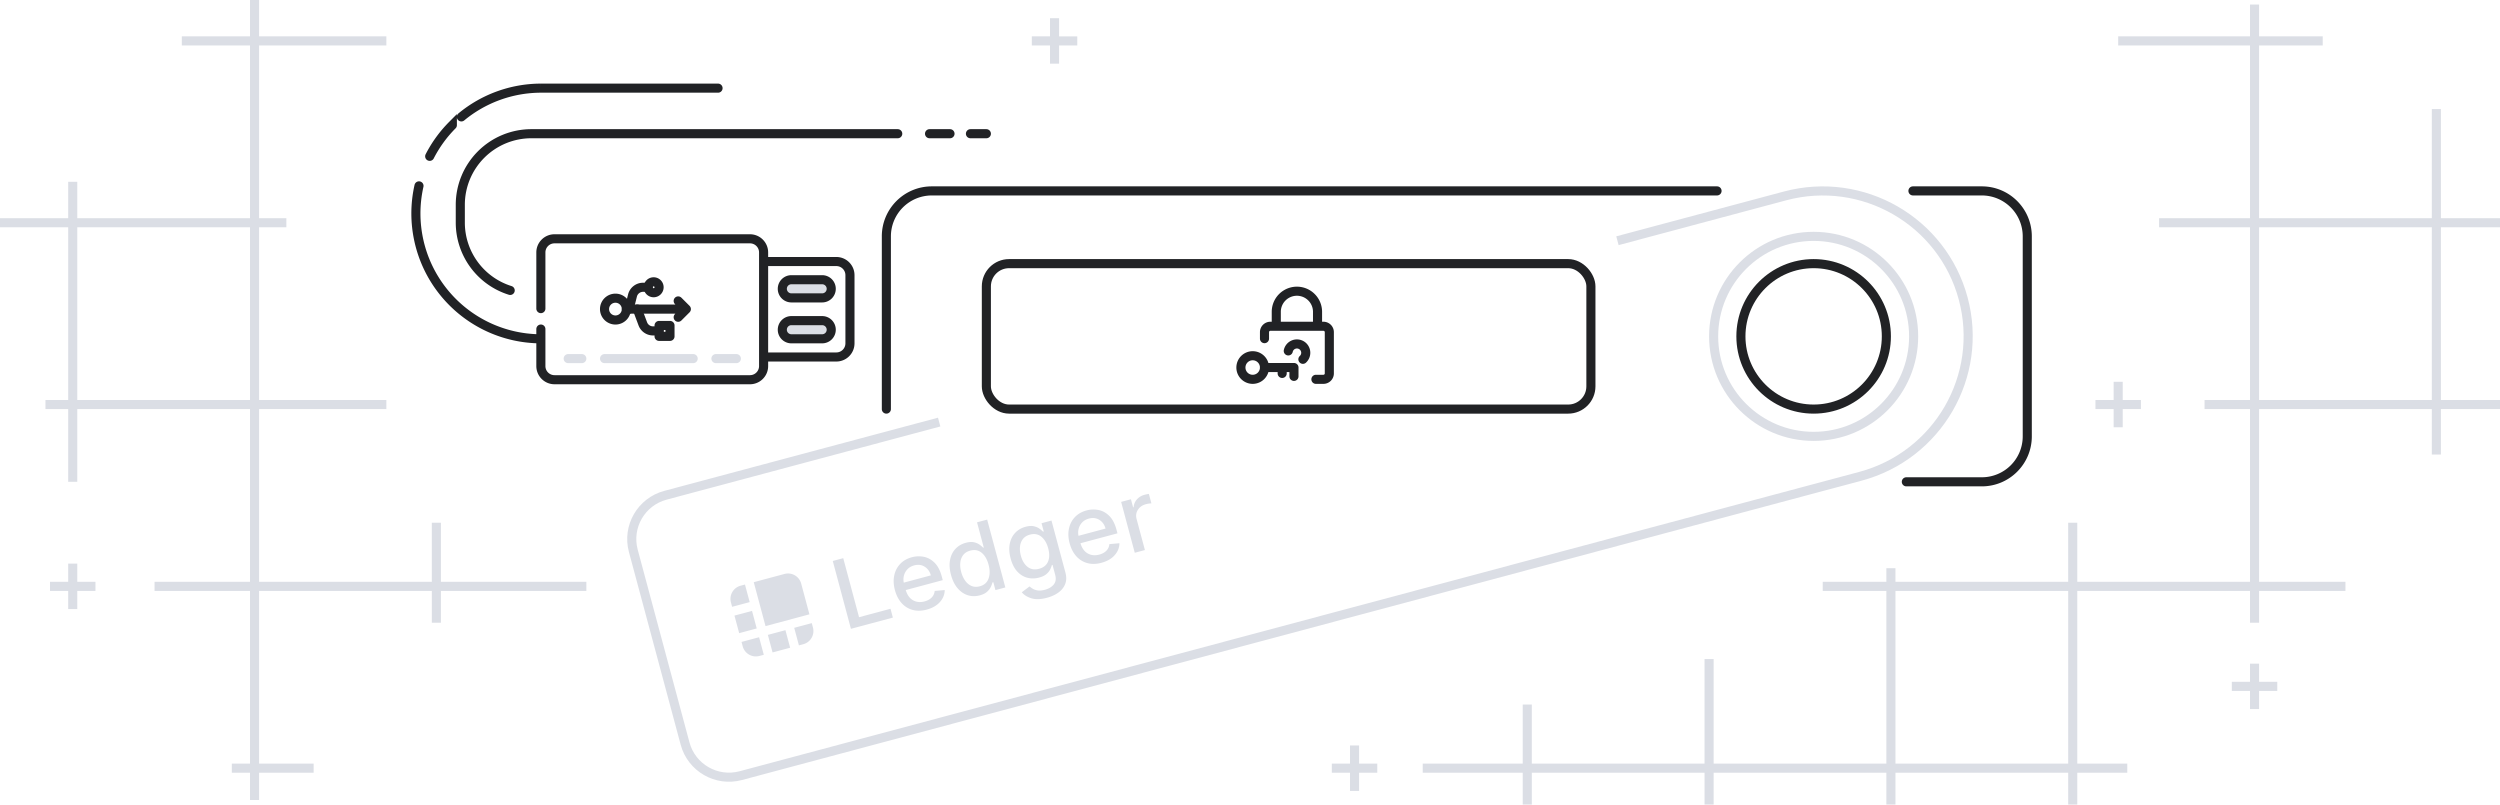 <svg width="550" height="177" viewBox="0 0 550 177" fill="none" xmlns="http://www.w3.org/2000/svg"><path fill-rule="evenodd" clip-rule="evenodd" d="M455 176.999V170h-38v6.999h-2V170h-38v6.999h-2V170h-38v6.999h-2V170h-22v-2.001h22V155h2v12.999h38V145h2v22.999h38V130h-14v-2h14v-3h2v3h38v-13h2v13h38V90h-10v-2h10V50h-20v-2h20V10h-29V8h29V1h2v7h14v2h-14v38h38V24h2v24h13v2h-13v38h13v2h-13v10h-2V90h-38v38h19v2h-19v7h-2v-7h-38v37.999h11V170h-11v6.999h-2zm0-9V130h-38v37.999h38zM535 88V50h-38v38h38zM55 176v-6h-4v-2.001h4V130H34v-2h21V90H17v16h-2V90h-5v-2h5V50H0v-2h15v-8h2v8h38V10H40V8h15V0h2v8h28v2H57v38h6v2h-6v38h28v2H57v38h38v-13h2v13h32v2H97v7h-2v-7H57v37.999h12V170H57v6h-2zm0-88V50H17v38h38zm242 86v-4h-4v-2.001h4V164h2v3.999h4V170h-4v4h-2zm198-18v-4h-4v-2.001h4V146h2v3.999h4V152h-4v4h-2zM15 134v-4h-4v-2h4v-4h2v4h4v2h-4v4h-2zm450-40v-4h-4v-2h4v-4h2v4h4v2h-4v4h-2zM231 14v-4h-4V8h4V4h2v4h4v2h-4v4h-2z" fill="#DBDEE5"/><path d="M420.851 41a1 1 0 0 0 0 2v-2zm-1.455 64a1 1 0 0 0 0 2v-2zM194 90a1 1 0 0 0 2 0h-2zm183.748-47a1 1 0 0 0 0-2v2zm43.103 0H436v-2h-15.149v2zM436 43a9 9 0 0 1 9 9h2c0-6.075-4.925-11-11-11v2zm9 9v44h2V52h-2zm0 44a9 9 0 0 1-9 9v2c6.075 0 11-4.925 11-11h-2zm-9 10v-1h-16.604v2H436v-1zM196 90V52h-2v38h2zm0-38a9 9 0 0 1 9-9v-2c-6.075 0-11 4.925-11 11h2zm9-9h172.748v-2H205v2z" fill="#212225"/><path d="M167.992 57.537h16a3.002 3.002 0 0 1 3 3v15a3.002 3.002 0 0 1-3 3h-16" stroke="#212225" stroke-width="2"/><path d="M118.992 67.893V55.537a3 3 0 0 1 3-3h43a3 3 0 0 1 3 3v25a3 3 0 0 1-3 3h-43a3 3 0 0 1-3-3v-8.144" stroke="#212225" stroke-width="2" stroke-linecap="round"/><path d="M216.998 29.416H213.5m-4.5 0h-4.5m-7 0h-80.595a15.64 15.64 0 0 0-15.639 15.639v3.91a15.638 15.638 0 0 0 10.975 14.928" stroke="#212225" stroke-width="2" stroke-linecap="round"/><path d="M118.907 74.538a27.573 27.573 0 0 1-26.73-33.645m7.34-13.366a27.565 27.565 0 0 0-4.984 6.866m63.435-15h-39.061a27.573 27.573 0 0 0-17.407 6.324" stroke="#212225" stroke-width="2" stroke-linecap="round"/><path d="M174.109 61.537h6.763a2 2 0 1 1 0 4h-6.763a2 2 0 0 1 0-4zm0 9h6.763a2 2 0 1 1 0 4h-6.763a2 2 0 0 1 0-4z" fill="#DBDEE5" stroke="#212225" stroke-width="2"/><path d="M125 78.893h3m34 0h-4.5m-5 0H133" stroke="#DBDEE5" stroke-width="2" stroke-linecap="round"/><path clip-rule="evenodd" d="M132.997 68a2.4 2.4 0 1 0 4.8 0 2.4 2.4 0 0 0-4.8 0z" stroke="#212225" stroke-width="2" stroke-linecap="round" stroke-linejoin="round"/><path d="M149.2 66.2L151 68l-1.8 1.8M151 68h-13.2" stroke="#212225" stroke-width="2" stroke-linecap="round" stroke-linejoin="round"/><path clip-rule="evenodd" d="M147.398 71.6V74h-2.4v-2.4h2.4zm-4.798-8.4a1.2 1.2 0 1 0 2.4 0 1.2 1.2 0 0 0-2.4 0z" stroke="#212225" stroke-width="2" stroke-linecap="round" stroke-linejoin="round"/><path d="M145 72.8h-1.337a2.4 2.4 0 0 1-2.247-1.558L140.2 68m2.402-4.8h-1.127a2.4 2.4 0 0 0-2.328 1.818L138.402 68" stroke="#212225" stroke-width="2" stroke-linecap="round" stroke-linejoin="round"/><path d="M355.838 52.96l36.872-9.858c17.071-4.564 34.618 5.544 39.192 22.578 4.574 17.034-5.557 34.542-22.628 39.107l-246.311 65.855c-5.335 1.426-10.818-1.733-12.247-7.056l-11.388-42.408c-1.43-5.323 1.736-10.795 7.071-12.221l60.218-16.1" stroke="#DBDEE5" stroke-width="2"/><circle cx="399" cy="74" r="22" stroke="#DBDEE5" stroke-width="2"/><circle cx="399" cy="74" r="16" stroke="#212225" stroke-width="2"/><path fill-rule="evenodd" clip-rule="evenodd" d="M163.394 142.191l-.259-.966 3.864-1.035 1.035 3.864-.966.259a3.002 3.002 0 0 1-3.674-2.122zm5.537-2.518l3.864-1.035 1.035 3.863-3.864 1.036-1.035-3.864zm5.795-1.554l3.864-1.034.259.965a3 3 0 0 1-2.121 3.675l-.967.258-1.035-3.864zm-13.143-2.689l3.863-1.036 1.035 3.865-3.863 1.035-1.035-3.864zm21.626-12.016l2.304-.617 3.479 12.986 6.921-1.855.519 1.939-9.225 2.472-3.998-14.925zm-17.384 4.668l6.762-1.812a3 3 0 0 1 3.674 2.121l1.811 6.762-9.658 2.588-2.589-9.659zm34.951 6.097a4.96 4.96 0 0 1-2.421-1.503c-.671-.744-1.161-1.694-1.471-2.85-.308-1.147-.358-2.217-.153-3.209.206-.992.64-1.84 1.302-2.543.661-.703 1.523-1.197 2.588-1.482a5.736 5.736 0 0 1 2.608-.094c.874.169 1.664.6 2.369 1.294.706.694 1.239 1.716 1.601 3.067l.207.772-8.144 2.182c.32 1.07.852 1.818 1.6 2.242.748.425 1.6.51 2.554.253.637-.17 1.15-.451 1.541-.842.391-.391.614-.878.672-1.461l2.209-.193c-.01.976-.361 1.854-1.052 2.632-.692.779-1.662 1.336-2.91 1.67a6.674 6.674 0 0 1-1.737.244c-.474 0-.928-.06-1.363-.179zm.342-9.792c-.602.161-1.091.44-1.467.835a3.165 3.165 0 0 0-.776 1.371 3.359 3.359 0 0 0-.042 1.586l5.951-1.595c-.234-.854-.687-1.491-1.36-1.912a2.626 2.626 0 0 0-1.422-.408 3.42 3.42 0 0 0-.884.123zm-40.312 8.145a3 3 0 0 1 2.121-3.674l.966-.259 1.036 3.864-3.864 1.035-.259-.966zm66.098-.909c-.923-.29-1.626-.731-2.11-1.325l1.71-1.286c.189.168.429.341.718.518.29.178.653.299 1.089.364.436.066.962.017 1.579-.149.845-.227 1.49-.613 1.935-1.159.445-.547.552-1.252.32-2.116l-.589-2.202-.142.038a5.427 5.427 0 0 1-.361.949c-.171.358-.448.703-.83 1.035-.383.331-.925.591-1.626.778-.9.242-1.767.251-2.602.03s-1.573-.682-2.213-1.383c-.64-.7-1.12-1.645-1.439-2.836-.319-1.19-.385-2.266-.198-3.228.188-.961.584-1.766 1.188-2.415.603-.648 1.366-1.096 2.285-1.343.712-.19 1.318-.229 1.819-.116.503.112.918.289 1.246.529.328.24.588.46.779.658l.164-.043-.486-1.815 2.185-.585 3.066 11.44c.255.953.237 1.798-.056 2.535-.293.737-.789 1.358-1.488 1.863-.698.504-1.535.887-2.509 1.148-.765.205-1.459.307-2.085.307-.493 0-.943-.063-1.349-.191zm-.313-14.006c-.67.18-1.185.498-1.541.955-.358.458-.572 1.005-.644 1.641-.072.636-.011 1.314.181 2.033.294 1.098.789 1.92 1.484 2.465.695.546 1.539.685 2.534.419.965-.259 1.616-.783 1.956-1.575.34-.791.354-1.765.044-2.922-.303-1.131-.804-1.982-1.503-2.553a2.515 2.515 0 0 0-1.633-.586c-.279 0-.572.041-.878.123zm-13.685 13.328c-.844-.269-1.589-.781-2.234-1.538-.645-.756-1.129-1.737-1.452-2.942-.324-1.209-.394-2.3-.209-3.271.184-.971.578-1.782 1.182-2.433.603-.651 1.366-1.101 2.286-1.347.711-.19 1.314-.228 1.811-.114.497.114.907.292 1.23.533.323.241.583.461.78.658l.134-.036-1.486-5.546 2.23-.596 3.999 14.923-2.178.584-.466-1.742-.186.051a6.357 6.357 0 0 1-.36.971c-.17.373-.442.732-.819 1.078-.376.345-.912.611-1.608.798a5.018 5.018 0 0 1-1.303.178c-.461 0-.912-.069-1.351-.209zm.545-9.808c-.671.18-1.184.5-1.54.96-.357.46-.57 1.013-.639 1.659-.07.647-.005 1.34.194 2.084.201.749.496 1.39.885 1.927.388.536.854.918 1.397 1.145.543.226 1.145.251 1.807.073.964-.258 1.605-.821 1.924-1.691.319-.868.32-1.891.005-3.067-.313-1.17-.82-2.043-1.521-2.619a2.511 2.511 0 0 0-1.638-.593c-.278 0-.569.041-.874.122zm25.762 2.744a4.97 4.97 0 0 1-2.421-1.503c-.671-.745-1.162-1.695-1.471-2.852-.307-1.146-.359-2.215-.153-3.208.206-.992.639-1.84 1.301-2.544.661-.702 1.525-1.197 2.588-1.482a5.74 5.74 0 0 1 2.609-.093c.873.17 1.664.601 2.369 1.294.705.694 1.239 1.716 1.6 3.066l.207.773-8.143 2.182c.319 1.071.853 1.818 1.6 2.243.748.424 1.599.508 2.554.252.636-.17 1.15-.45 1.541-.842.39-.391.614-.878.671-1.461l2.21-.194c-.01.976-.361 1.855-1.053 2.633-.692.78-1.662 1.336-2.909 1.671a6.727 6.727 0 0 1-1.738.243 5.18 5.18 0 0 1-1.362-.178zm.341-9.792c-.601.161-1.09.439-1.467.834a3.163 3.163 0 0 0-.775 1.371 3.368 3.368 0 0 0-.043 1.585l5.952-1.594c-.235-.854-.688-1.491-1.36-1.912a2.626 2.626 0 0 0-1.422-.408c-.283 0-.578.041-.885.124zm7.097-3.675l2.155-.578.476 1.778.12-.031a2.83 2.83 0 0 1 .725-1.722 3.33 3.33 0 0 1 1.662-1.003 9.711 9.711 0 0 1 .961-.203l.558 2.084c-.095 0-.261.014-.496.043a5.062 5.062 0 0 0-.702.138c-.791.211-1.381.623-1.771 1.235-.391.613-.487 1.286-.291 2.019l1.832 6.836-2.23.597-2.999-11.193z" fill="#DBDEE5"/><rect x="217" y="58" width="133" height="32" rx="5" stroke="#212225" stroke-width="2" stroke-linecap="round"/><path clip-rule="evenodd" d="M275.593 83.45a2.593 2.593 0 1 0 .001-5.187 2.593 2.593 0 0 0-.001 5.187z" stroke="#212225" stroke-width="2" stroke-linecap="round" stroke-linejoin="round"/><path d="M278.188 80.856h6.483v1.946m-2.593-1.946v1.297m-3.89-7.653v-1.423c0-.716.58-1.297 1.296-1.297h11.67c.716 0 1.297.58 1.297 1.297v9.077c0 .716-.581 1.296-1.297 1.296H289.5m-8.719-11.67v-3.242a4.539 4.539 0 0 1 9.077 0v3.242m-3.22 7.266a1.945 1.945 0 1 0-3.216-1.846" stroke="#212225" stroke-width="2" stroke-linecap="round" stroke-linejoin="round"/></svg>